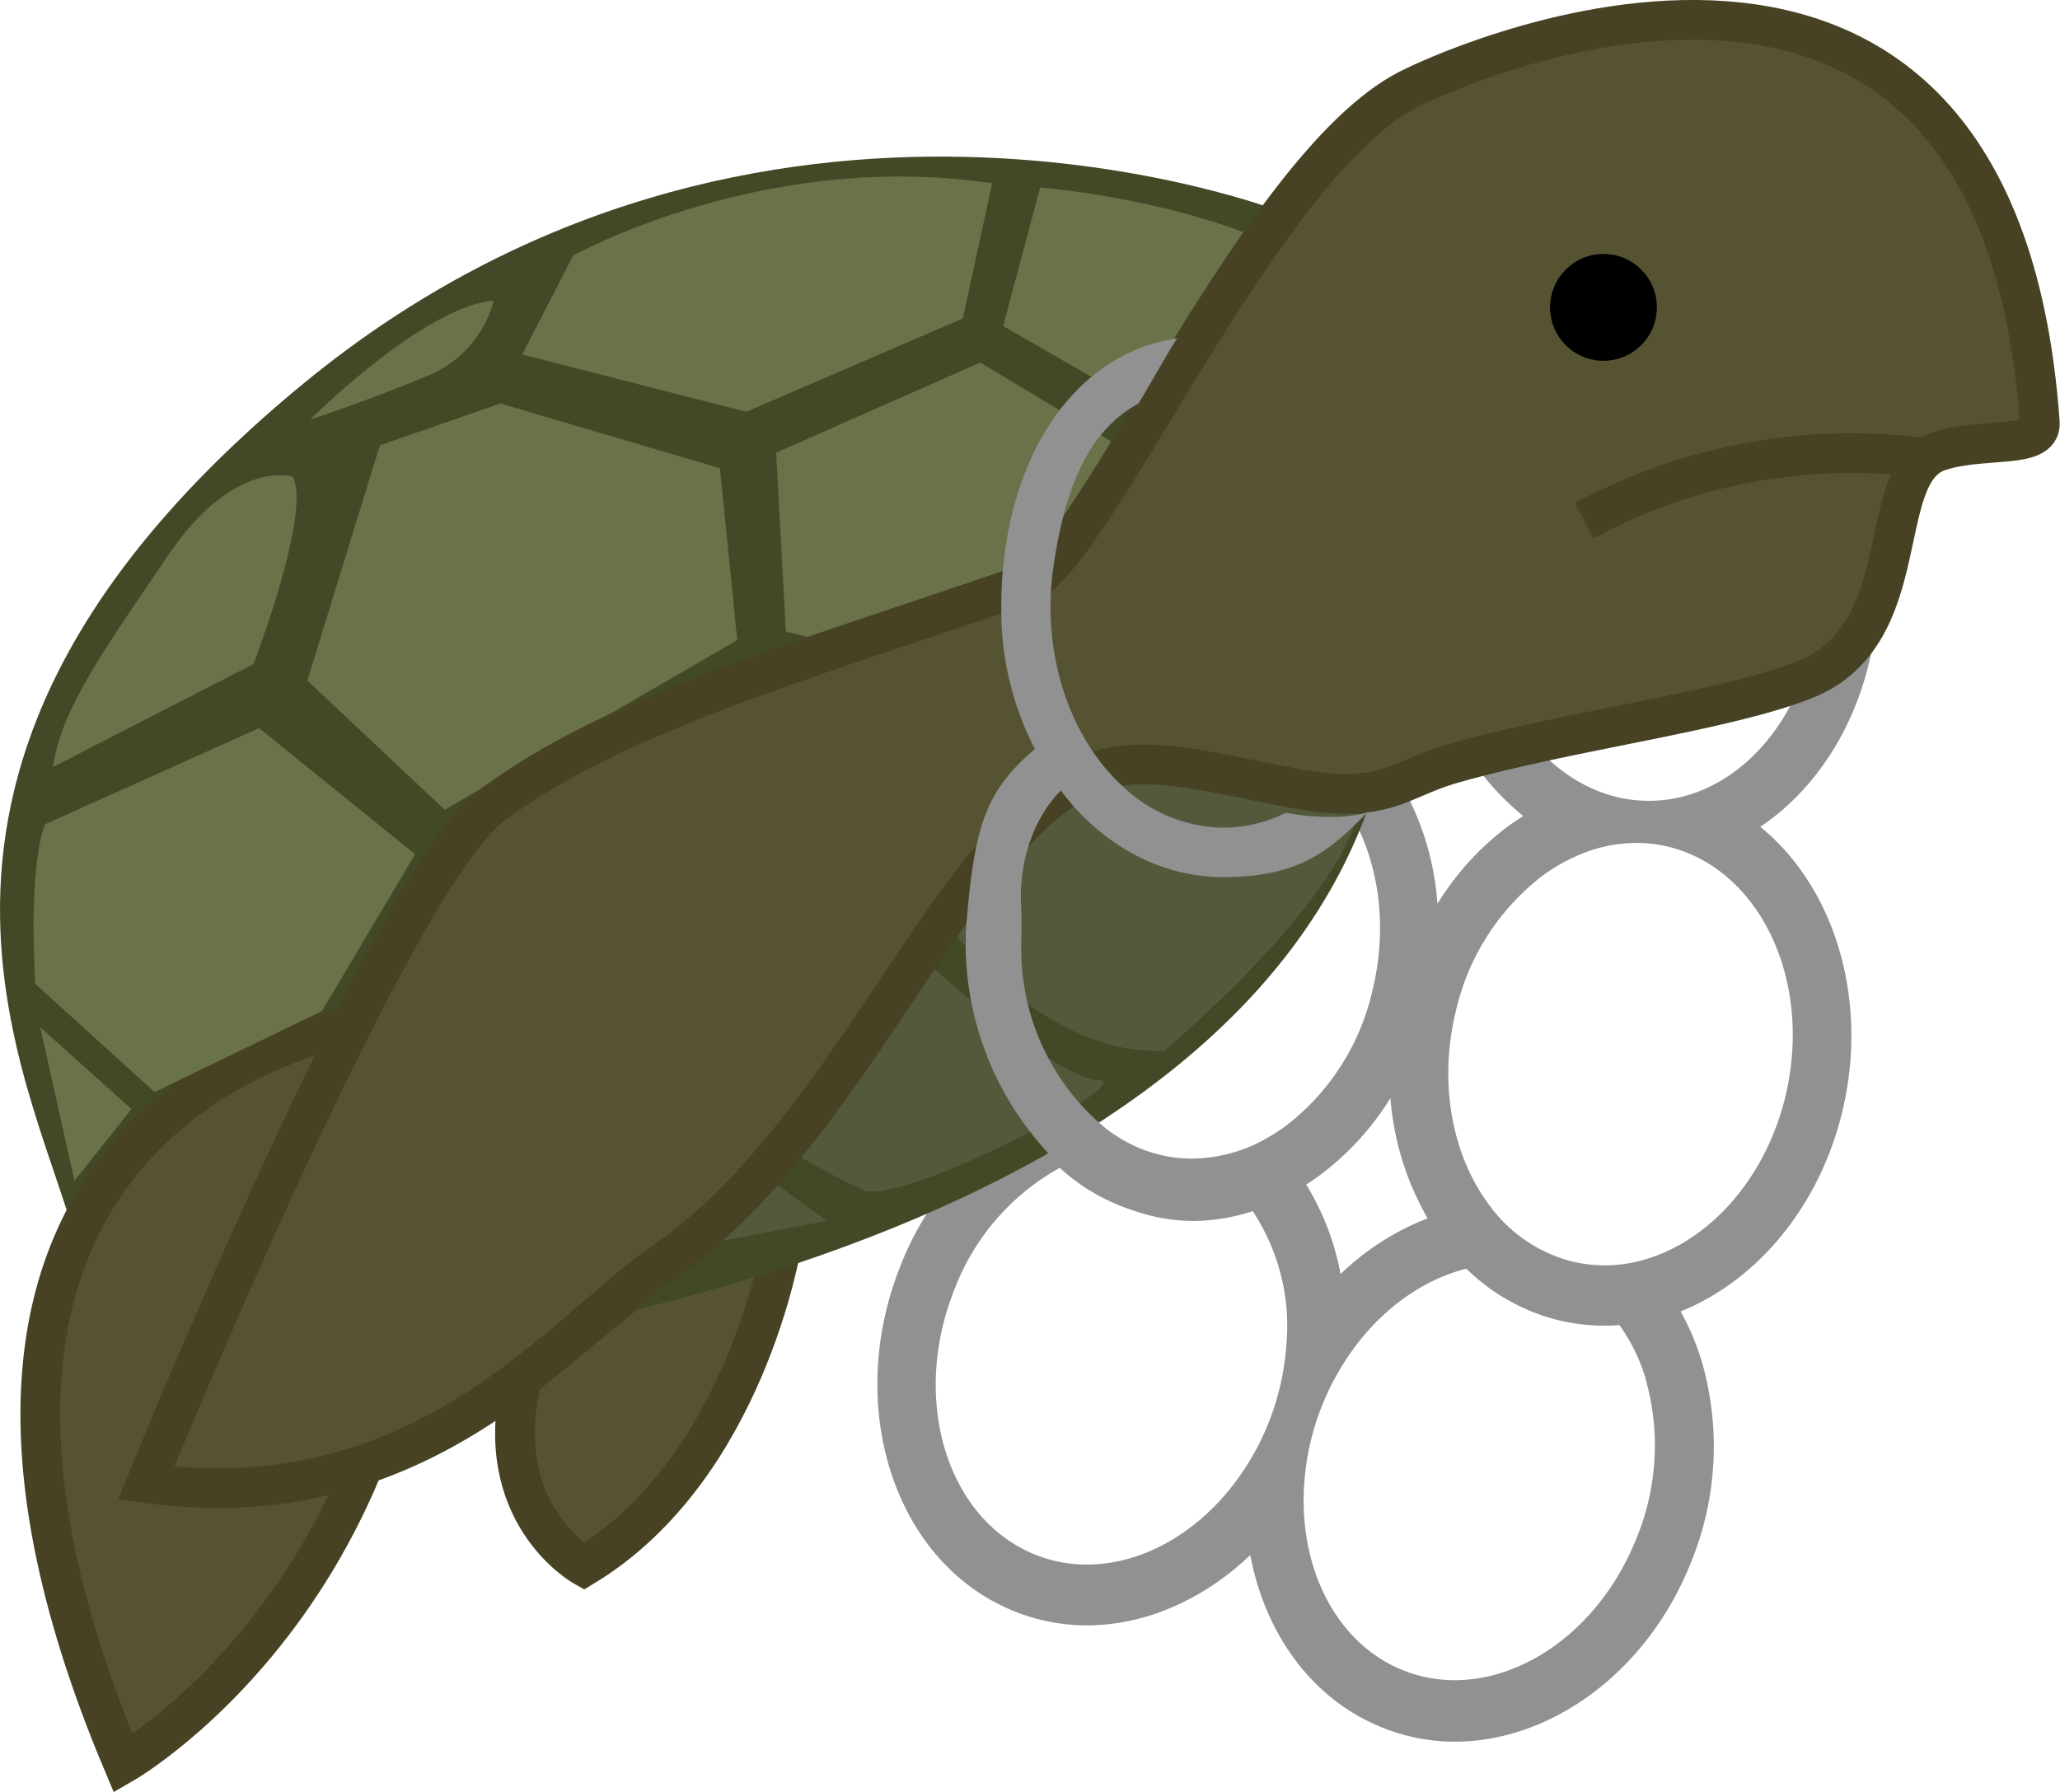 <svg id="Layer_2" data-name="Layer 2" xmlns="http://www.w3.org/2000/svg" viewBox="0 0 259.14 225.43"><defs><style>.cls-1{fill:#919191;}.cls-2{fill:#54593c;}.cls-3{fill:#565333;stroke:#474224;stroke-miterlimit:10;stroke-width:5px;}.cls-4{fill:#424927;}.cls-5{fill:#6a724a;}</style></defs><title>kedskildpadde</title><path class="cls-1" d="M325.85,164.82c8.81-5.9,14.78-17.18,14.78-30.11,0-19-12.9-34.46-28.75-34.46-12.15,0-22.55,9.08-26.76,21.88-4.2-12.8-14.61-21.88-26.75-21.88-15.86,0-28.75,15.46-28.75,34.46a38.62,38.62,0,0,0,6.75,22.16,38.94,38.94,0,0,0-7.91,15.92c-2.59,10.66-.7,21.25,4.32,29.06a37.29,37.29,0,0,0-15.11,18.25c-7,17.55-.84,36.93,13.8,43.19a24.48,24.48,0,0,0,9.64,2c7.34,0,14.69-3.22,20.58-8.85,1.82,9.66,7.49,17.82,16.07,21.48a24.43,24.43,0,0,0,9.63,2c12.05,0,24.16-8.64,29.7-22.46a38.48,38.48,0,0,0,1.35-25.53,32.21,32.21,0,0,0-2.61-6.14c9.45-3.8,17.39-13,20.32-25.08C339.59,186.43,335.11,172.36,325.85,164.82Zm-14-56.95c11.78,0,21.37,12,21.37,26.84,0,12.16-6.48,22.45-15.32,25.74a17.26,17.26,0,0,1-13.45-.56c-8.15-3.79-14-13.65-14-25.18C290.51,119.91,300.1,107.87,311.88,107.87Zm-38.81,113.2a32.79,32.79,0,0,0-4.32-11.24c.62-.4,1.24-.82,1.85-1.27a35.2,35.2,0,0,0,8.75-9.61A35.8,35.8,0,0,0,284,214.08,32.87,32.87,0,0,0,273.07,221.07Zm12.19-46.6a35.25,35.25,0,0,0-5.57-16.67,36.17,36.17,0,0,0,5.43-10.5,34.24,34.24,0,0,0,10.94,16.17c-.69.43-1.38.89-2.05,1.39A34.9,34.9,0,0,0,285.26,174.47Zm-26.89-66.6c11.78,0,21.36,12,21.36,26.84a31,31,0,0,1-5.05,17.3,23.32,23.32,0,0,1-5.1,5.53,17.69,17.69,0,0,1-22.71-.23,24.18,24.18,0,0,1-5.06-5.65A31.23,31.23,0,0,1,237,134.71C237,119.91,246.59,107.87,258.37,107.87Zm-22.75,66.77a31.7,31.7,0,0,1,5.8-12.11,24.89,24.89,0,0,0,33,.78c3.45,6,4.64,14,2.68,22.05a29.76,29.76,0,0,1-10.79,17,24.44,24.44,0,0,1-2.45,1.6,19.14,19.14,0,0,1-9.85,2.6A16.63,16.63,0,0,1,250,206a17.78,17.78,0,0,1-2.27-.76,19.11,19.11,0,0,1-8.09-6.5C235.19,192.65,233.42,183.7,235.62,174.64Zm25.69,70.48c-6.41,10.22-17.62,15.14-27,11.12-10.89-4.65-15.28-19.55-9.8-33.23a29.44,29.44,0,0,1,13.09-15.2l.16-.08a24.59,24.59,0,0,0,16.64,6.48,25.34,25.34,0,0,0,7.53-1.18,26.18,26.18,0,0,1,4.34,16.84,32.75,32.75,0,0,1-4.95,15.25Zm50.09-11a30.57,30.57,0,0,1-1.14,20.31c-5.48,13.67-18.79,21-29.68,16.36-8.24-3.52-12.76-12.93-12.08-23.23a32.5,32.5,0,0,1,2.28-10,32,32,0,0,1,2.67-5.22c3.88-6.19,9.51-10.43,15.45-11.93a25.17,25.17,0,0,0,11.25,6.4,24.29,24.29,0,0,0,6.07.77c.64,0,1.29,0,1.93-.08A22.71,22.71,0,0,1,311.4,234.16ZM329,198.78c-2.57,10.55-9.8,18.35-18,20.57a17.57,17.57,0,0,1-9.05.1,18.6,18.6,0,0,1-10.27-7.14c-4.54-6.12-6.35-15.13-4.14-24.25a29.83,29.83,0,0,1,10.8-17,22.33,22.33,0,0,1,5.82-3.14,18.29,18.29,0,0,1,6.11-1.07,17.64,17.64,0,0,1,4.32.55,18.66,18.66,0,0,1,3,1.1C327.12,173,332.14,185.75,329,198.78Z" transform="translate(-104.41 -60.8)"/><path class="cls-2" d="M224.72,178.26s10.63,15,25,14.34c0,0,20.27-16.93,22.83-28.2C272.53,164.4,240.48,144.88,224.72,178.26Z" transform="translate(-104.41 -60.8)"/><path class="cls-3" d="M177.86,257.87s-12-6.67-7.76-23.72l17.45-14.26,15.19-2.61S198.24,245.53,177.86,257.87Z" transform="translate(-104.41 -60.8)"/><path class="cls-4" d="M265.76,87.5s-65.68-25.77-123.22,21.59-34.42,86.68-28.76,107.22c0,0,16.3-23.31,34.3-25.25s3.3,40.4,3.3,40.4,104.09-9.39,125.25-69.29S265.76,87.5,265.76,87.5Z" transform="translate(-104.41 -60.8)"/><path class="cls-3" d="M148.08,190s-62.84,10.38-28.16,92.68c0,0,42.68-24.48,36.71-87C156.63,195.66,155.91,188,148.08,190Z" transform="translate(-104.41 -60.8)"/><path class="cls-5" d="M281.17,146.83l-15,5.57-14.72-5.63L223.74,159l-5.62,13.13-36.89,24.64-21.6-6.19,3.71-21.22L199,148.84,224.72,154l23.37-12.62,8.5-20.63-.79-4.43-25.2-14.5,4.66-17.43s37.27,2.87,45,20.68c8.57,19.7,8.17,19.86,8.17,19.86Z" transform="translate(-104.41 -60.8)"/><polygon class="cls-5" points="98.86 79.46 119.33 84.54 139.91 73.9 145.29 58.83 123.31 45.61 97.64 56.95 98.86 79.46"/><path class="cls-5" d="M229.22,83.86l-3.69,17-27.24,11.75-28.19-7.21,6.4-12.43S200.42,79.56,229.22,83.86Z" transform="translate(-104.41 -60.8)"/><path class="cls-5" d="M143.4,113.61s14.18-14.19,23.12-15a14,14,0,0,1-8,9.33C151.91,110.78,143.4,113.61,143.4,113.61Z" transform="translate(-104.41 -60.8)"/><polygon class="cls-5" points="47.79 56.03 38.66 85.62 55.94 101.87 92.74 80.53 90.57 58.91 62.94 50.76 47.79 56.03"/><path class="cls-5" d="M141.23,120.76s-7.37-2.33-15.62,9.83-13.54,19.49-14.53,26.7l25.22-12.95S143.65,125.25,141.23,120.76Z" transform="translate(-104.41 -60.8)"/><path class="cls-5" d="M110.08,164.5s-2.12,4.34-1.23,20.08l15,13.61L144.91,188l11.72-19.73L137,152.4Z" transform="translate(-104.41 -60.8)"/><polygon class="cls-5" points="5.07 129.25 9.37 148.56 16.54 139.53 5.07 129.25"/><path class="cls-2" d="M221.65,182.43s15.78,14.21,21,14.27-25,16-29.7,13.8a94.23,94.23,0,0,1-9.06-4.88l15.88-21.72Z" transform="translate(-104.41 -60.8)"/><polygon class="cls-2" points="97.07 148.56 104.01 153.59 88.86 156.49 97.07 148.56 97.07 148.56"/><path class="cls-2" d="M224.06,177.62s11.39,16,26.79,15.38c0,0,21.75-18.15,24.49-30.24C275.34,162.76,241,141.82,224.06,177.62Z" transform="translate(-104.41 -60.8)"/><path class="cls-3" d="M233.43,134.3c8.62-3,29.88-54,49-62.66,0,0,73-36.24,78.58,42.34.25,3.43-7.51,1.74-12.82,3.64-8.1,2.89-2.54,23-16.69,28.66-10,4-29.43,6.36-44.14,10.52-5.3,1.49-7.05,3.42-12.17,3.83-9.33.76-25.85-6.9-34.66-2-18,10.09-29.33,45-53,61.23-12.34,8.47-29.88,32.35-64.73,27.52,0,0,30.82-75.8,43.46-85.24C181.63,150.73,203.54,144.53,233.43,134.3Z" transform="translate(-104.41 -60.8)"/><circle cx="201.71" cy="38.67" r="6.72"/><path class="cls-3" d="M346.64,118.43a70.8,70.8,0,0,0-42.93,7.87" transform="translate(-104.41 -60.8)"/><path class="cls-1" d="M273.16,163.54a29.92,29.92,0,0,1-7-.49,17.59,17.59,0,0,1-7.85,1.88,18.59,18.59,0,0,1-12.44-5c-5.62-5-9.31-13.38-9.31-22.81a35.74,35.74,0,0,1,.41-5.33c1.4-9.17,4.09-16.65,10.65-20.22,1.63-2.67,3.14-5.49,4.87-8.21-13.8,2.06-22.12,16.41-22.12,33.76,0,.16,0,.31,0,.46a37.79,37.79,0,0,0,8.42,23.87c5,6,11.92,9.7,19.51,9.7,9.25,0,13.21-3.07,18.08-8.12A19,19,0,0,1,273.16,163.54Z" transform="translate(-104.41 -60.8)"/><path class="cls-1" d="M269.5,206.7a30.63,30.63,0,0,1-7-.5,17.41,17.41,0,0,1-7.84,1.9c-4.63,0-8.46-2.87-12-6.06A29.21,29.21,0,0,1,232.88,180c0-1.84.08-3.23,0-5-.56-8.79,4.15-15.42,8.13-16.88,1.63-2.71-1.94-2.38-2.61-6.07-9.79,7.21-11.28,10.64-12.5,26,0,.16,0,2.36,0,2.51a38.76,38.76,0,0,0,9.25,24.05c5,6.06,11.92,9.8,19.51,9.8a24.94,24.94,0,0,0,18.08-8.21A17.94,17.94,0,0,1,269.5,206.7Z" transform="translate(-104.41 -60.8)"/></svg>
